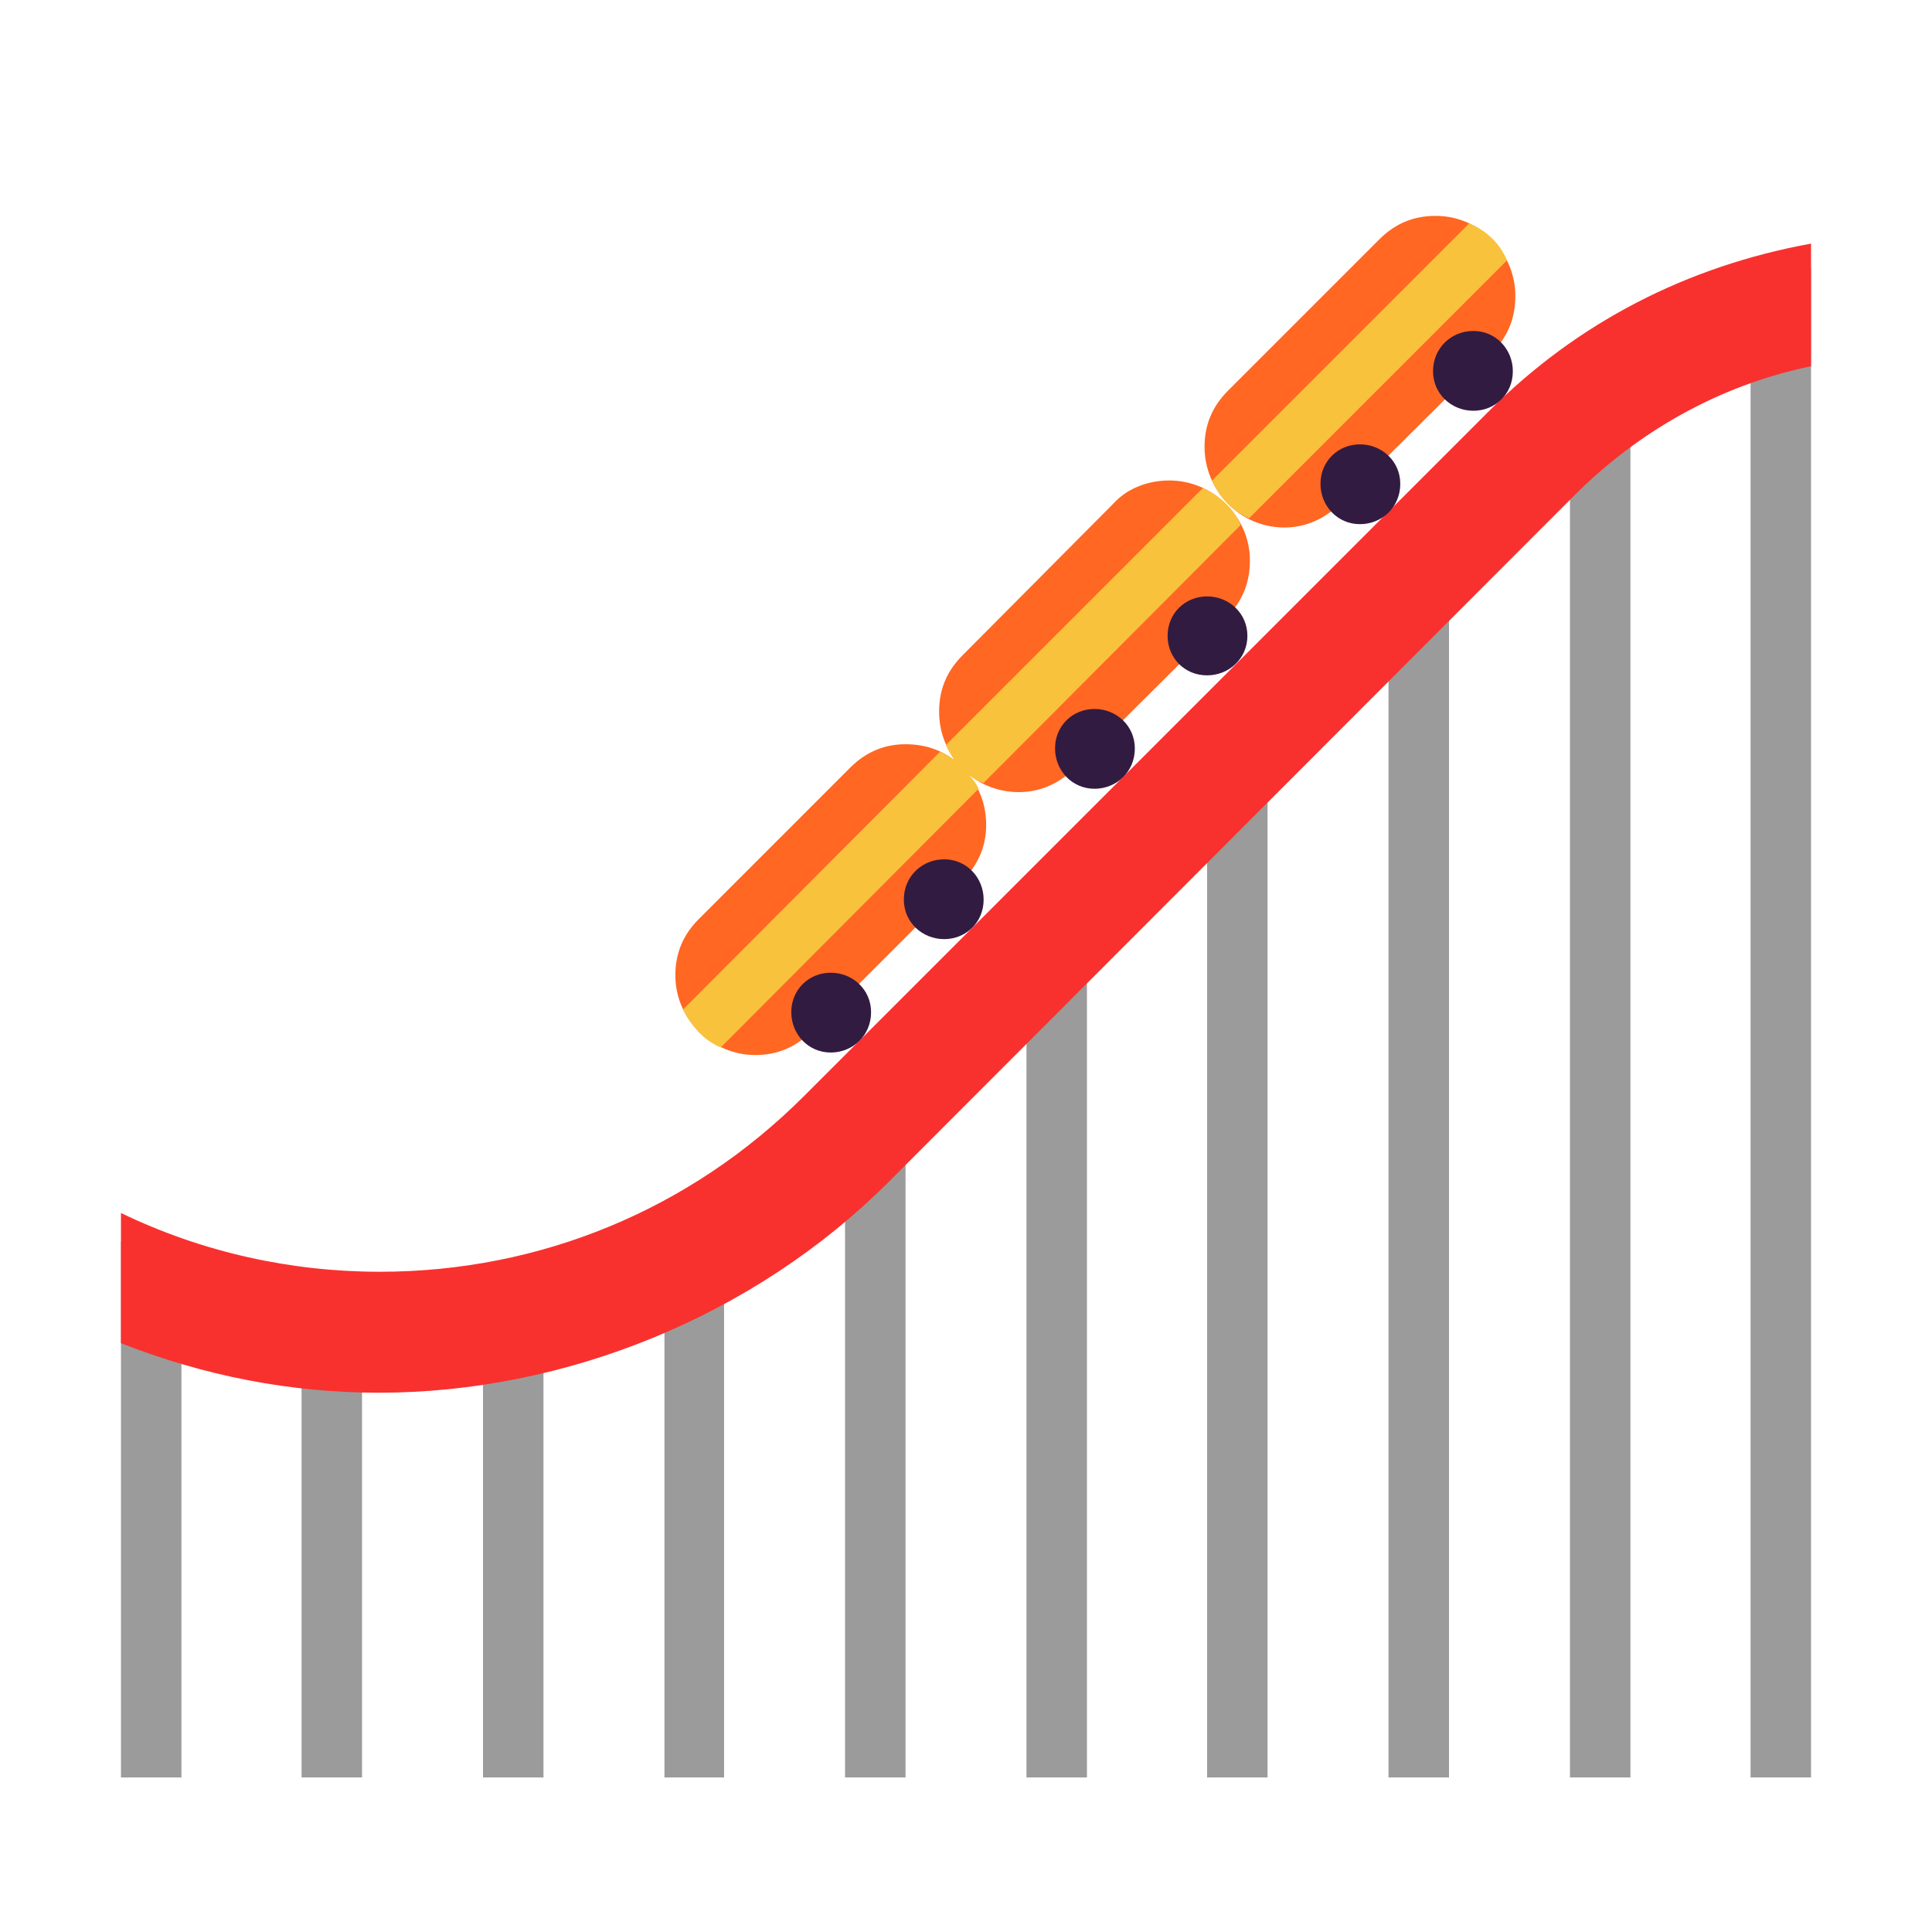 <svg version="1.1" xmlns="http://www.w3.org/2000/svg" viewBox="0 0 2300 2300"><g transform="scale(1,-1) translate(-256, -1869)">
		<path d="M903-247l0 575-72 0 0-575 72 0 z M687-247l0 575-72 0 0-575 72 0 z M472-247l0 638-72 0 0-638 72 0 z M1118-247l0 658-71 0 0-658 71 0 z M1334-247l0 791-72 0 0-791 72 0 z M1550-247l0 1009-72 0 0-1009 72 0 z M1765-247l0 1225-72 0 0-1225 72 0 z M1981-247l0 1448-72 0 0-1448 72 0 z M2197-247l0 1660-72 0 0-1660 72 0 z M2412-247l0 1797-72 0 0-1797 72 0 z" fill="#9B9B9B"/>
		<path d="M707 211c222 0 447 91 607 251l816 817c75 75 171 131 282 154l0 146c-148-27-278-94-383-199l-816-816c-135-135-314-209-505-209-105 0-211 23-308 70l0-155c99-39 202-59 307-59 z" fill="#F8312F"/>
		<path d="M1155 613c26 0 48 9 67 28l180 180c19 19 28 41 28 66 0 24-8 45-23 62 17-15 39-23 62-23 25 0 48 10 67 29l180 179c19 19 28 41 28 68 0 51-43 95-96 95-25 0-50-9-67-28l-179-180c-19-19-28-41-28-67 0-24 8-45 23-62-17 15-38 23-63 23-25 0-47-9-66-28l-180-180c-19-19-28-41-28-67 0-54 45-95 95-95 z M1785 1241c25 0 48 10 67 29l180 179c19 19 28 41 28 68 0 49-40 95-95 95-26 0-48-9-67-28l-180-180c-19-19-28-41-28-67 0-52 42-96 95-96 z" fill="#FF6723"/>
		<path d="M1875 1245c26 0 48 20 48 48 0 27-22 47-48 47-26 0-47-20-47-47 0-26 20-48 47-48 z M1559 930c26 0 48 20 48 48 0 27-22 47-48 47-26 0-47-20-47-47 0-26 20-48 47-48 z M1245 616c26 0 48 20 48 48 0 27-22 47-48 47-26 0-47-20-47-47 0-26 20-48 47-48 z M1380 751c26 0 47 20 47 47 0 26-20 48-47 48-26 0-48-20-48-48 0-27 22-47 48-47 z M1693 1065c26 0 48 20 48 47 0 27-22 47-48 47-26 0-47-20-47-47 0-26 20-47 47-47 z M2010 1380c26 0 47 20 47 47 0 26-20 48-47 48-26 0-48-20-48-48 0-27 22-47 48-47 z" fill="#321B41"/>
		<path d="M1114 622c-21 9-34 25-45 45l306 307c7-3 12-6 17-10-4 7-7 11-10 18l306 306c18-8 37-24 45-44l-306-307c-7 2-12 5-17 9 4-5 8-9 11-16l-307-308 z M1743 1252l307 307c-8 20-25 36-45 44l-306-306c9-21 24-36 44-45 z" fill="#F9C23C"/>
	</g></svg>
